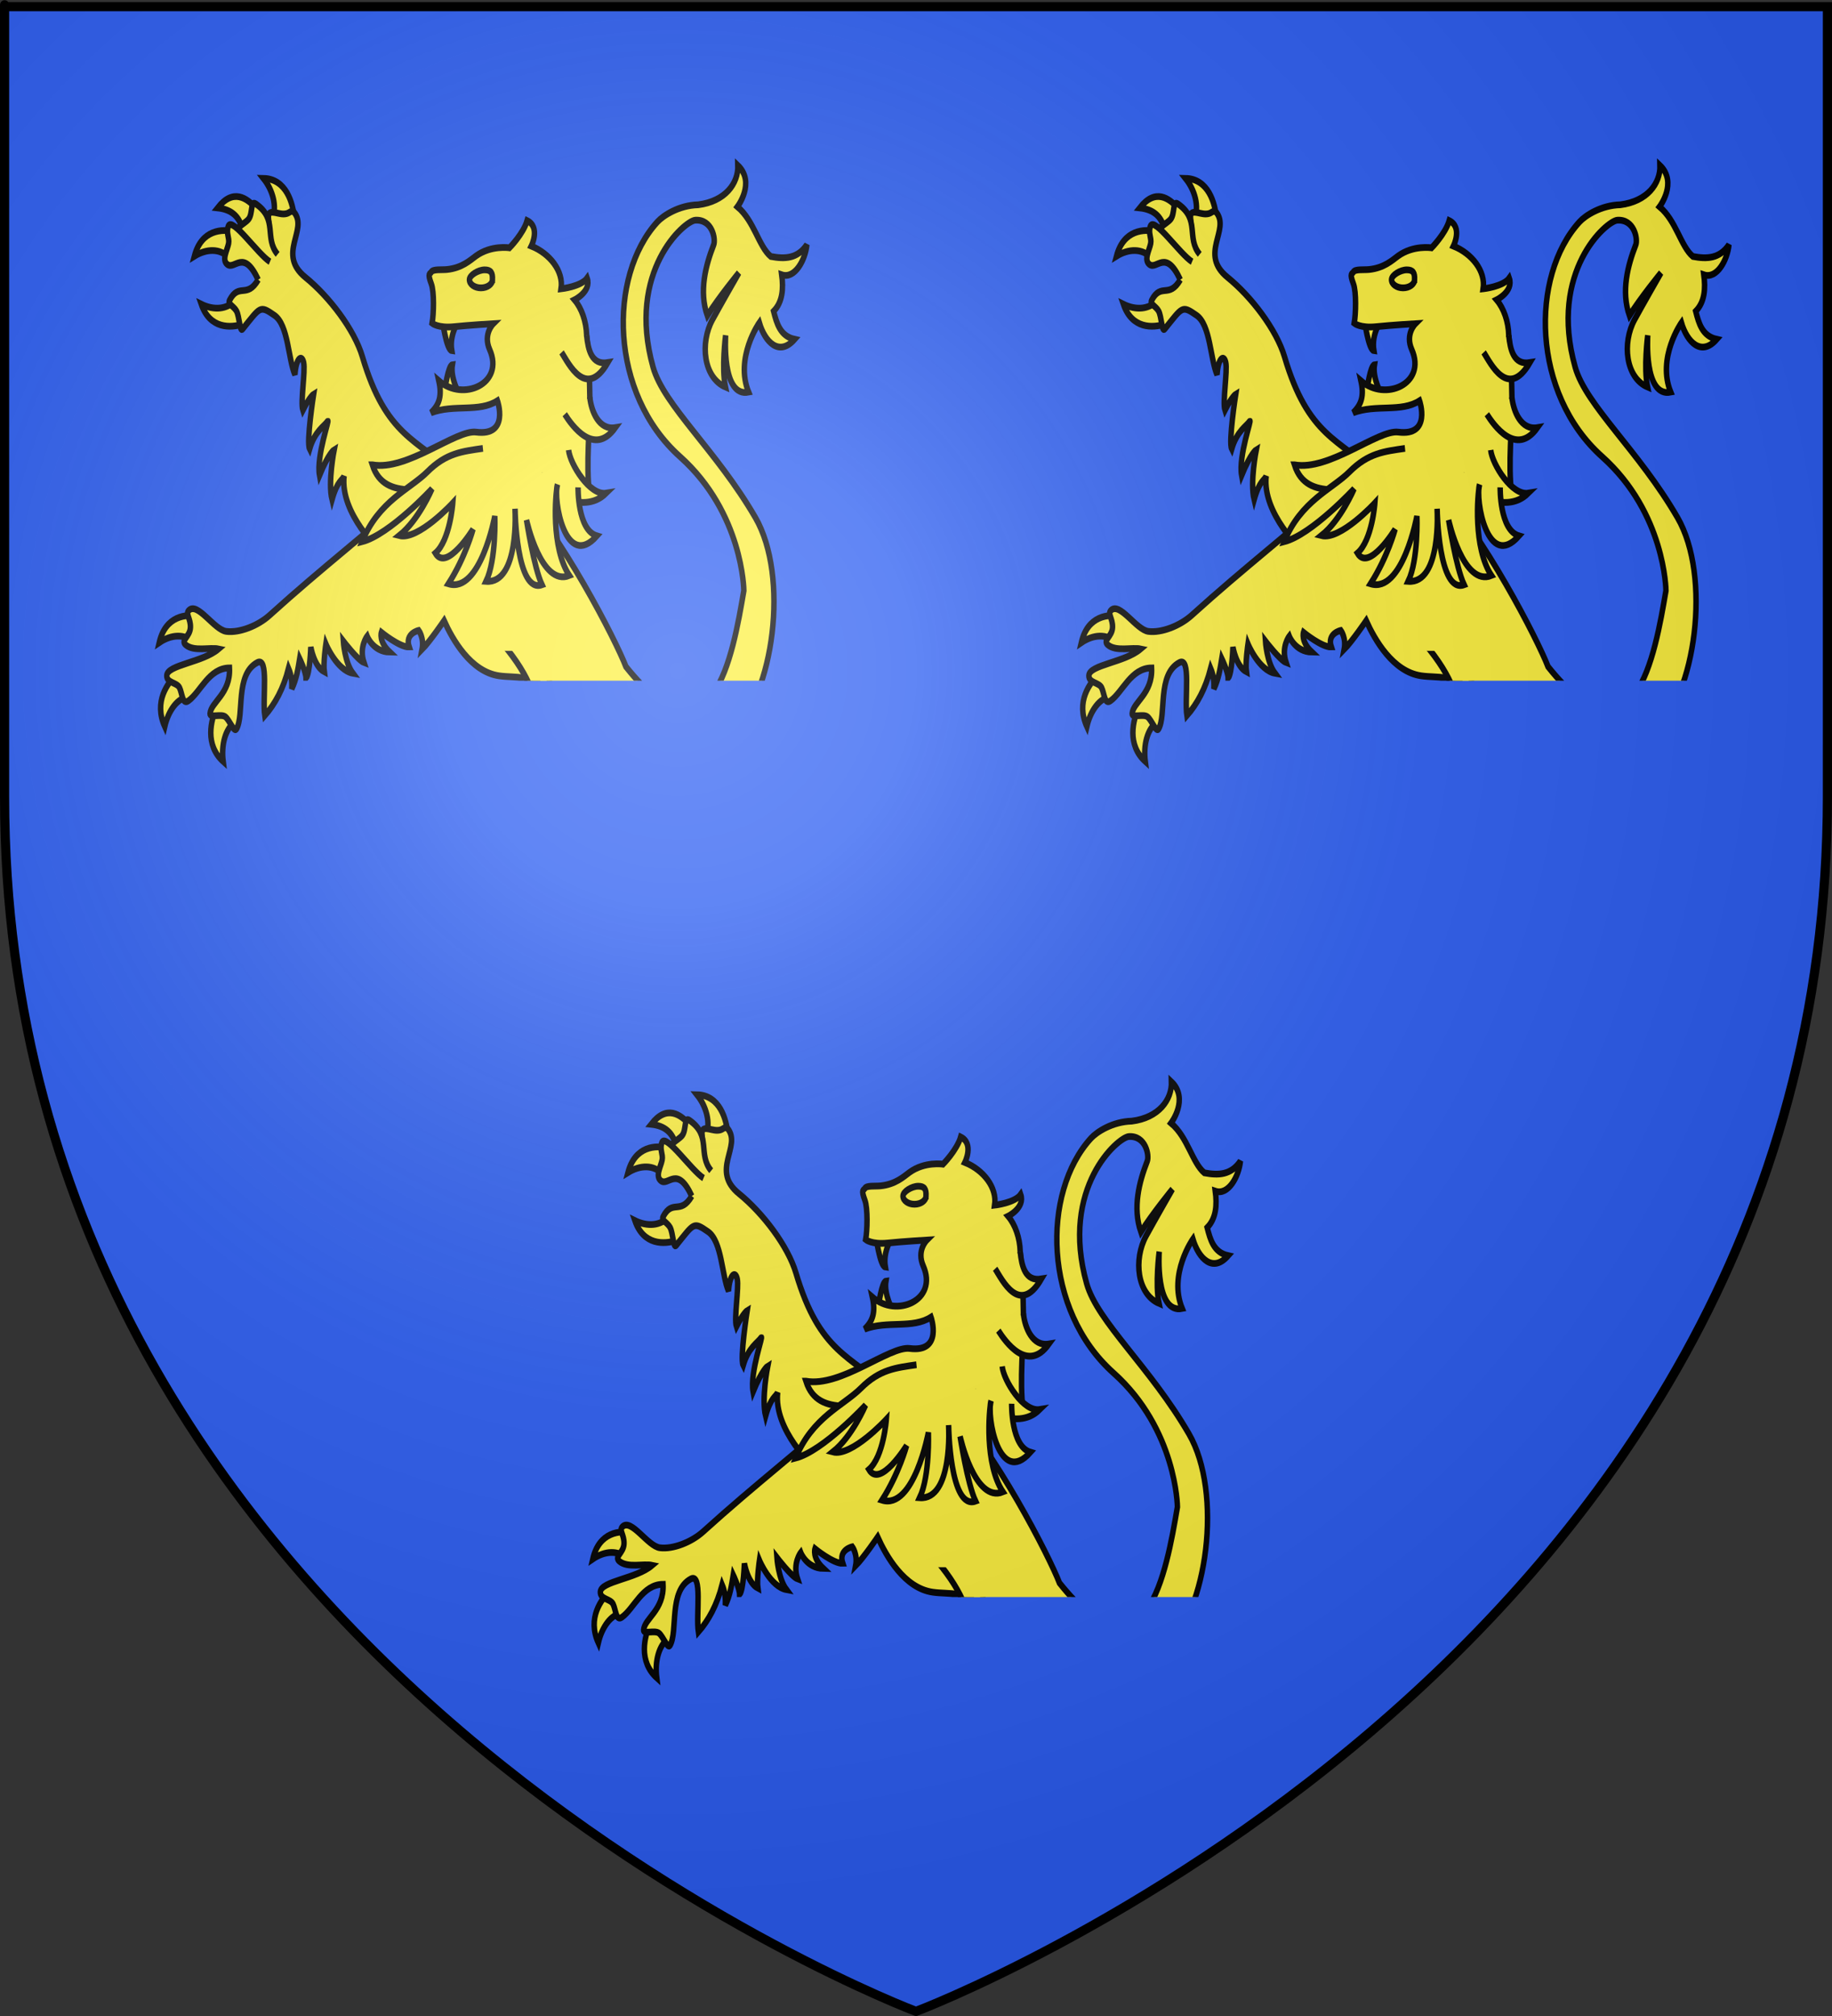 <?xml version="1.0" encoding="UTF-8" standalone="no"?>
<svg
   xmlns:dc="http://purl.org/dc/elements/1.1/"
   xmlns:cc="http://creativecommons.org/ns#"
   xmlns:rdf="http://www.w3.org/1999/02/22-rdf-syntax-ns#"
   xmlns:svg="http://www.w3.org/2000/svg"
   xmlns="http://www.w3.org/2000/svg"
   xmlns:xlink="http://www.w3.org/1999/xlink"
   xmlns:sodipodi="http://sodipodi.sourceforge.net/DTD/sodipodi-0.dtd"
   xmlns:inkscape="http://www.inkscape.org/namespaces/inkscape"
   height="660"
   width="600"
   version="1.0"
   id="svg2"
   sodipodi:version="0.32"
   inkscape:version="0.48.2 r9819"
   sodipodi:docname="Blason_ville_fr_Osmets (65).svg"
   inkscape:export-filename="/Users/olivier/Desktop/Blason Rouge/Blason_Vide_3D.png"
   inkscape:export-xdpi="144"
   inkscape:export-ydpi="144">
  <rect width="100%" height="100%" fill="#333333" stroke="none"/>
  <sodipodi:namedview
     inkscape:window-height="934"
     inkscape:window-width="1280"
     inkscape:pageshadow="2"
     inkscape:pageopacity="0.0"
     guidetolerance="10.0"
     gridtolerance="10.0"
     objecttolerance="10.0"
     borderopacity="1.0"
     bordercolor="#666666"
     pagecolor="#ffffff"
     id="base"
     showgrid="true"
     height="660px"
     inkscape:zoom="1"
     inkscape:cx="145.13636"
     inkscape:cy="353.54783"
     inkscape:window-x="-4"
     inkscape:window-y="-4"
     inkscape:current-layer="layer4"
     inkscape:snap-global="false"
     inkscape:window-maximized="1">
    <inkscape:grid
       type="xygrid"
       id="grid3010" />
  </sodipodi:namedview>
  <desc
     id="desc4">Flag of Canton of Valais (Wallis)</desc>
  <defs
     id="defs6">
    <linearGradient
       id="linearGradient2893">
      <stop
         style="stop-color:white;stop-opacity:0.314;"
         offset="0"
         id="stop2895" />
      <stop
         id="stop2897"
         offset="0.19"
         style="stop-color:white;stop-opacity:0.251;" />
      <stop
         style="stop-color:#6b6b6b;stop-opacity:0.125;"
         offset="0.6"
         id="stop2901" />
      <stop
         style="stop-color:black;stop-opacity:0.125;"
         offset="1"
         id="stop2899" />
    </linearGradient>
    <radialGradient
       inkscape:collect="always"
       xlink:href="#linearGradient2893"
       id="radialGradient3163"
       gradientUnits="userSpaceOnUse"
       gradientTransform="matrix(1.353,0,0,1.349,-77.629,-85.747)"
       cx="221.445"
       cy="226.331"
       fx="221.445"
       fy="226.331"
       r="300" />
    <style
       type="text/css"
       id="style1959" />
    <style
       type="text/css"
       id="style1961" />
    <style
       type="text/css"
       id="style3310" />
    <style
       type="text/css"
       id="style6" />
    <style
       type="text/css"
       id="style5150" />
    <style
       type="text/css"
       id="style5148" />
    <style
       type="text/css"
       id="style5146" />
    <style
       type="text/css"
       id="style5144" />
    <style
       id="style17318"
       type="text/css" />
    <style
       id="style17320"
       type="text/css" />
    <style
       type="text/css"
       id="style16946" />
    <style
       type="text/css"
       id="style16948" />
    <style
       id="style12013"
       type="text/css" />
    <style
       id="style12015"
       type="text/css" />
    <style
       type="text/css"
       id="style11785" />
    <style
       type="text/css"
       id="style11787" />
    <style
       id="style6877"
       type="text/css" />
    <style
       id="style6875"
       type="text/css" />
    <style
       type="text/css"
       id="style5393" />
    <style
       type="text/css"
       id="style5391" />
    <style
       type="text/css"
       id="style2246" />
    <style
       type="text/css"
       id="style2248" />
    <style
       id="style6034"
       type="text/css" />
    <style
       id="style6032"
       type="text/css" />
    <style
       type="text/css"
       id="style6030" />
    <style
       type="text/css"
       id="style6028" />
    <style
       id="style6026"
       type="text/css" />
    <style
       id="style6024"
       type="text/css" />
    <style
       type="text/css"
       id="style6022" />
    <style
       type="text/css"
       id="style6020" />
    <style
       id="style6018"
       type="text/css" />
    <style
       id="style6016"
       type="text/css" />
    <style
       type="text/css"
       id="style6014" />
    <style
       type="text/css"
       id="style6012" />
    <clipPath
       clipPathUnits="userSpaceOnUse"
       id="clipPath3086">
      <path
         style="fill:#0000ff;fill-rule:evenodd;stroke:#000000;stroke-width:0.469px;stroke-linecap:butt;stroke-linejoin:miter;stroke-opacity:1"
         d="m 41.25,40 0,25.688 -37.25,0 0,77.094 37.25,0 0,16.219 -29.25,0 0,43 82,0 0,-23 176,0 0,-139 -228.75,0 z"
         id="path3088"
         inkscape:connector-curvature="0"
         transform="matrix(2.133,0,0,2.133,-36.406,-33.073)" />
    </clipPath>
  </defs>
  <g
     inkscape:groupmode="layer"
     id="layer3"
     inkscape:label="Fond écu"
     style="display:inline"
     sodipodi:insensitive="true">
    <path
       id="path2855"
       style="fill:#2b5df2;fill-opacity:1;fill-rule:evenodd;stroke:none"
       d="m 300,658.5 c 0,0 298.5,-112.32 298.5,-397.772 0,-285.452 0,-258.552 0,-258.552 l -597,0 0,258.552 C 1.5,546.18 300,658.5 300,658.5 z"
       sodipodi:nodetypes="cccccc"
       inkscape:connector-curvature="0" />
    <g
       id="layer3-3"
       style="display:inline"
       transform="translate(-0.038,0.452)">
      <g
         id="g5810">
        <rect
           id="rect4923"
           style="fill:none;stroke:none"
           y="3.375078e-014"
           x="0"
           height="660"
           width="600" />
      </g>
    </g>
    <g
       style="display:inline"
       inkscape:label="Fond écu"
       id="layer3-6"
       transform="translate(1,0.75)" />
  </g>
  <g
     inkscape:groupmode="layer"
     id="layer4"
     inkscape:label="Meubles"
     sodipodi:insensitive="true">
    <g
       transform="matrix(0.514,0,0,0.632,13.777,2.455)"
       id="layer1-7"
       inkscape:label="Meubles"
       clip-path="url(#clipPath3086)">
      <g
         transform="matrix(1.651,0,0,1.651,-188.791,-176.053)"
         style="fill:#fcef3c;fill-opacity:1"
         id="g3113">
        <g
           style="fill:#fcef3c;fill-opacity:1"
           id="g3056"
           transform="matrix(1.988,0,0,1.988,652.945,-230.08)">
          <g
             transform="matrix(0.555,0,0,0.554,-393.725,15.541)"
             style="fill:#fcef3c;fill-opacity:1;stroke-width:1.804;stroke-miterlimit:4;stroke-dasharray:none"
             id="g13890">
            <path
               inkscape:connector-curvature="0"
               style="fill:#fcef3c;fill-opacity:1;fill-rule:evenodd;stroke:#000000;stroke-width:1.915;stroke-linecap:butt;stroke-linejoin:miter;stroke-miterlimit:4;stroke-opacity:1;stroke-dasharray:none"
               d="m 291.519,367.871 -2.602,-6.931 c -2.801,2.833 -7.643,3.012 -11.942,1.265 3.014,7.088 10.25,6.788 14.544,5.666 z"
               id="path8484"
               sodipodi:nodetypes="cccc" />
            <path
               inkscape:connector-curvature="0"
               style="fill:#fcef3c;fill-opacity:1;fill-rule:evenodd;stroke:#000000;stroke-width:1.915;stroke-linecap:butt;stroke-linejoin:miter;stroke-miterlimit:4;stroke-opacity:1;stroke-dasharray:none"
               d="m 309.517,337.831 -7.705,0.186 c 1.744,-3.696 0.158,-8.299 -3.108,-11.665 8.007,0.14 10.346,7.032 10.813,11.479 z"
               id="path8482"
               sodipodi:nodetypes="cccc" />
            <path
               inkscape:connector-curvature="0"
               style="fill:#fcef3c;fill-opacity:1;fill-rule:evenodd;stroke:#000000;stroke-width:1.915;stroke-linecap:butt;stroke-linejoin:miter;stroke-miterlimit:4;stroke-opacity:1;stroke-dasharray:none"
               d="m 296.875,355.219 c -3.983,5.538 -6.733,0.737 -10.031,5.875 -0.693,1.079 1.487,1.664 2.438,3.062 1.012,1.488 1.149,6.108 2.094,5.156 6.299,-6.346 5.976,-6.882 11.188,-3.938 4.866,2.75 4.774,12.473 7.156,16.906 0.344,-4.716 2.389,-5.933 3.045,-3.472 0.656,2.461 -1.188,11.266 -0.281,13.594 2.433,-3.916 3.767,-4.559 3.767,-4.559 0,0 -2.615,13.661 -1.404,15.598 1.835,-5.139 5.137,-6.46 6.247,-7.848 1.11,-1.388 -3.981,9.899 -2.782,15.343 3.222,-6.379 5.126,-7.281 5.126,-7.281 0,0 -2.242,9.229 -0.751,14.226 1.908,-5.549 3.526,-5.338 4.219,-6.726 -1.457,10.754 12.781,21.375 12.781,21.375 l 25.656,-22.062 C 352.655,400.613 341.626,400.033 333.312,377.156 330.506,369.433 321.661,360.011 313.406,354.562 303.26,347.866 314.405,341.112 309.438,336 c -0.386,-0.198 -0.641,-0.261 -0.875,-0.25 -0.703,0.033 -1.048,0.744 -2.844,0.75 -2.521,0.008 -5.664,-1.74 -5.25,1.344 0.485,3.609 -0.015,6.322 1.594,8.344"
               id="path8486"
               sodipodi:nodetypes="csssscccccsccccccssccssc" />
            <path
               inkscape:connector-curvature="0"
               sodipodi:nodetypes="cccc"
               id="path8488"
               d="m 296.223,334.987 -4.842,6.008 c -1.091,-3.938 -4.031,-5.805 -8.703,-6.224 5.417,-5.638 10.289,-2.849 13.545,0.215 z"
               style="fill:#fcef3c;fill-opacity:1;fill-rule:evenodd;stroke:#000000;stroke-width:1.915;stroke-linecap:butt;stroke-linejoin:miter;stroke-miterlimit:4;stroke-opacity:1;stroke-dasharray:none" />
            <path
               inkscape:connector-curvature="0"
               style="fill:#fcef3c;fill-opacity:1;fill-rule:evenodd;stroke:#000000;stroke-width:1.915;stroke-linecap:butt;stroke-linejoin:miter;stroke-miterlimit:4;stroke-opacity:1;stroke-dasharray:none"
               d="m 303.654,347.999 c -4.81,-4.707 0.242,-10.004 -7.666,-14.402 -1.876,-1.044 -0.971,2.793 -2.465,4.35 -1.319,1.375 -5.597,2.743 -3.569,4.145 4.398,3.039 5.079,2.46 9.266,8.752"
               id="path8490"
               sodipodi:nodetypes="csssc" />
            <path
               inkscape:connector-curvature="0"
               sodipodi:nodetypes="cccc"
               id="path8492"
               d="m 288.7,341.552 -2.084,7.42 c -3.021,-2.752 -7.887,-2.587 -12.064,-0.453 2.484,-7.613 9.759,-7.826 14.147,-6.967 z"
               style="fill:#fcef3c;fill-opacity:1;fill-rule:evenodd;stroke:#000000;stroke-width:1.915;stroke-linecap:butt;stroke-linejoin:miter;stroke-miterlimit:4;stroke-opacity:1;stroke-dasharray:none" />
            <path
               inkscape:connector-curvature="0"
               sodipodi:nodetypes="csssc"
               id="path8494"
               d="m 300.983,350.107 c -4.242,-2.173 -13.272,-12.93 -14.554,-10.156 -0.901,1.949 0.455,3.336 0.075,4.963 -0.433,1.855 -2.514,4.666 -0.418,5.964 2.602,1.611 5.683,-4.596 10.777,4.343"
               style="fill:#fcef3c;fill-opacity:1;fill-rule:evenodd;stroke:#000000;stroke-width:1.915;stroke-linecap:butt;stroke-linejoin:miter;stroke-miterlimit:4;stroke-opacity:1;stroke-dasharray:none" />
          </g>
          <g
             transform="matrix(0.555,0,0,0.554,-393.725,15.541)"
             style="fill:#fcef3c;fill-opacity:1;stroke-width:1.804;stroke-miterlimit:4;stroke-dasharray:none"
             id="g10292">
            <path
               inkscape:connector-curvature="0"
               style="fill:#fcef3c;fill-opacity:1;fill-rule:evenodd;stroke:#000000;stroke-width:1.915;stroke-linecap:butt;stroke-linejoin:miter;stroke-miterlimit:4;stroke-opacity:1;stroke-dasharray:none"
               d="m 276.134,451.111 -1.804,7.493 c -3.122,-2.636 -7.979,-2.29 -12.072,0 2.197,-7.701 9.459,-8.187 13.876,-7.493 z"
               id="path8465"
               sodipodi:nodetypes="cccc" />
            <path
               inkscape:connector-curvature="0"
               sodipodi:nodetypes="cccc"
               id="path8467"
               d="m 268.683,467.386 4.025,6.572 c -4.072,0.345 -7.259,4.026 -8.533,8.54 -3.895,-6.998 0.895,-12.478 4.508,-15.112 z"
               style="fill:#fcef3c;fill-opacity:1;fill-rule:evenodd;stroke:#000000;stroke-width:1.915;stroke-linecap:butt;stroke-linejoin:miter;stroke-miterlimit:4;stroke-opacity:1;stroke-dasharray:none" />
            <path
               inkscape:connector-curvature="0"
               style="fill:#fcef3c;fill-opacity:1;fill-rule:evenodd;stroke:#000000;stroke-width:1.915;stroke-linecap:butt;stroke-linejoin:miter;stroke-miterlimit:4;stroke-opacity:1;stroke-dasharray:none"
               d="m 282.436,476.849 6.391,4.307 c -3.561,2.005 -4.932,6.677 -4.216,11.312 -6.449,-4.748 -4.368,-11.722 -2.175,-15.619 z"
               id="path8469"
               sodipodi:nodetypes="cccc" />
            <path
               inkscape:connector-curvature="0"
               style="fill:#fcef3c;fill-opacity:1;fill-rule:evenodd;stroke:#000000;stroke-width:1.915;stroke-linecap:butt;stroke-linejoin:miter;stroke-miterlimit:4;stroke-opacity:1;stroke-dasharray:none"
               d="m 362.998,407.402 c -30.574,21.878 -42.722,29.119 -62.165,43.432 -3.98,2.93 -10.465,5.062 -15.125,4.579 -4.267,-0.442 -9.959,-8.375 -13.044,-6.036 -1.383,1.049 0.627,2.307 0.492,4.918 -0.135,2.611 -3.504,3.648 -1.671,4.934 2.907,2.039 8.534,0.648 11.517,1.179 -5.527,3.839 -17.907,4.513 -18.108,7.562 -0.141,2.142 3.528,1.956 4.44,3.469 0.984,1.632 0.991,4.986 3.122,3.747 4.255,-2.476 7.1,-9.32 14.362,-9.366 0.439,7.401 -6.498,9.696 -6.799,13.044 -0.115,1.277 4.022,-0.062 5.412,0.902 1.478,1.025 3.029,4.555 3.816,3.469 2.867,-3.955 -0.584,-15.527 7.285,-18.941 4.147,-1.799 1.758,10.176 2.636,15.125 3.608,-3.377 6.452,-7.586 8.326,-13.46 0.994,1.943 1.226,3.885 1.11,5.828 1.688,-2.868 2.197,-5.735 2.775,-8.603 0,0 2.151,3.677 2.22,5.55 1.388,-1.318 1.665,-8.881 1.665,-8.881 0,0 1.11,5.55 4.718,7.077 -0.416,-2.498 0.555,-7.909 0.555,-7.909 0,0 3.816,7.493 9.436,8.326 -2.845,-3.122 -3.33,-9.158 -3.33,-9.158 0,0 5.134,5.481 7.216,6.105 -1.804,-4.44 1.11,-7.493 1.11,-7.493 0,0 2.081,4.44 7.909,4.51 -3.955,-3.053 -2.914,-5.62 -2.914,-5.62 0,0 6.452,4.302 9.713,4.163 -1.596,-3.885 3.33,-4.718 3.33,-4.718 0,0 1.943,2.081 1.179,5.412 2.775,-2.29 7.701,-8.187 7.701,-8.187 3.006,5.435 9.326,14.529 19.227,15.706 5.909,0.702 11.381,-0.57 17.891,4.622 l -6.036,-67.23 -29.972,1.943 z"
               id="path7564"
               sodipodi:nodetypes="cssssscssscssssccccccccccccccccccsccc" />
          </g>
          <g
             transform="matrix(0.555,0,0,0.554,-393.725,15.541)"
             style="fill:#fcef3c;fill-opacity:1;stroke-width:1.804;stroke-miterlimit:4;stroke-dasharray:none"
             id="g10298">
            <path
               inkscape:connector-curvature="0"
               sodipodi:nodetypes="cccc"
               id="path8471"
               d="m 315.117,507.75 -5.075,5.8 c -1.542,-3.784 -6.005,-5.731 -10.694,-5.602 5.52,-5.802 12.178,-2.862 15.769,-0.198 z"
               style="fill:#fcef3c;fill-opacity:1;fill-rule:evenodd;stroke:#000000;stroke-width:1.915;stroke-linecap:butt;stroke-linejoin:miter;stroke-miterlimit:4;stroke-opacity:1;stroke-dasharray:none" />
            <path
               inkscape:connector-curvature="0"
               sodipodi:nodetypes="cccc"
               id="path8477"
               d="m 313.377,535.237 5.456,5.444 c -3.877,1.291 -6.112,5.617 -6.29,10.304 -5.428,-5.888 -2.059,-12.339 0.835,-15.748 z"
               style="fill:#fcef3c;fill-opacity:1;fill-rule:evenodd;stroke:#000000;stroke-width:1.915;stroke-linecap:butt;stroke-linejoin:miter;stroke-miterlimit:4;stroke-opacity:1;stroke-dasharray:none" />
            <path
               inkscape:connector-curvature="0"
               style="fill:#fcef3c;fill-opacity:1;fill-rule:evenodd;stroke:#000000;stroke-width:1.915;stroke-linecap:butt;stroke-linejoin:miter;stroke-miterlimit:4;stroke-opacity:1;stroke-dasharray:none"
               d="m 319.312,528.25 c -0.337,7.406 -5.676,1.278 -9.656,8.531 -0.617,1.124 4.282,-0.197 5.562,0.906 1.363,1.174 2.479,5.558 3.5,4.688 6.942,-5.924 2.123,-12.379 8.062,-11.438 3.759,0.596 2.835,8.777 7.826,11.397 0.255,-4.186 1.966,-5.25 3.956,-7.147 2.178,4.305 4.079,8.264 8.616,11.043 0.188,-3.257 1.486,-5.681 3.477,-8.106 0,0 5.434,10.57 8.312,11.781 -0.313,-3.714 4.312,-11.375 4.312,-11.375 0,0 3.021,5.533 4.015,8.121 1.653,-1.392 5.773,-7.21 5.773,-7.21 7.005,2.288 11.511,0.759 13.243,-5.348 -24.103,8.279 -19.681,-27.718 -0.014,-27.267 6.506,0.15 12.92,1.329 12.92,1.329 L 400.312,478.875 c 0,0 -9.978,0.911 -17.122,0.281 -7.388,-0.651 -3.781,-3.702 -11.938,-4.188 -8.324,-0.5 -16.169,11.875 -22.006,10.501 -4.632,-1.09 -11.792,-3.048 -5.685,-14.251 -6.568,4.463 -9.806,8.717 -4.719,16.094 -5.593,-0.2 -11.742,-2.899 -15.531,-8.719 1.594,9.53 6.309,14.551 15.812,14.438 -2.616,5.435 -6.273,8.927 -13.469,8.188 7.176,4.019 10.744,2.627 17.781,-4.594 0.187,2.424 -0.598,4.708 -1.938,7.062 3.375,-0.895 6.75,-1.305 10.125,-0.812 -1.712,7.166 4.693,12.181 4.438,19 l -25.125,-0.938 c -6.207,-0.139 -7.529,-3.232 -11.375,-5.906 -2.671,-1.857 -2.094,-11.253 -5.406,-9.25 -1.485,0.898 -0.322,2.844 -1.969,4.875 -1.587,1.958 -5.325,-0.371 -4.125,2.5 1.405,3.36 4.202,4.747 6.281,6.281"
               id="path8457"
               sodipodi:nodetypes="csssscccccccccsccsssccccccccccssssc" />
            <path
               inkscape:connector-curvature="0"
               style="fill:#fcef3c;fill-opacity:1;fill-rule:evenodd;stroke:#000000;stroke-width:1.915;stroke-linecap:butt;stroke-linejoin:miter;stroke-miterlimit:4;stroke-opacity:1;stroke-dasharray:none"
               d="m 307.594,513.067 -1.114,7.636 c -2.942,-2.836 -6.423,-2.949 -10.658,-0.934 1.798,-7.609 7.41,-7.685 11.772,-6.702 z"
               id="path8473"
               sodipodi:nodetypes="cccc" />
            <path
               inkscape:connector-curvature="0"
               sodipodi:nodetypes="csssc"
               id="path8459"
               d="m 319.757,521.939 c -6.365,-2.187 -6.598,-10.245 -15.628,-10.824 -2.142,-0.137 1.55,3.585 0.869,5.632 -0.601,1.808 -3.4,4.269 -0.967,4.664 5.276,0.857 5.866,1.319 12.349,5.205"
               style="fill:#fcef3c;fill-opacity:1;fill-rule:evenodd;stroke:#000000;stroke-width:1.915;stroke-linecap:butt;stroke-linejoin:miter;stroke-miterlimit:4;stroke-opacity:1;stroke-dasharray:none" />
            <path
               inkscape:connector-curvature="0"
               style="fill:#fcef3c;fill-opacity:1;fill-rule:evenodd;stroke:#000000;stroke-width:1.915;stroke-linecap:butt;stroke-linejoin:miter;stroke-miterlimit:4;stroke-opacity:1;stroke-dasharray:none"
               d="m 304.732,521.258 -0.086,7.707 c -3.632,-1.873 -8.289,-0.451 -11.768,2.695 0.422,-7.997 7.392,-10.092 11.853,-10.402 z"
               id="path8475"
               sodipodi:nodetypes="cccc" />
            <path
               inkscape:connector-curvature="0"
               style="fill:#fcef3c;fill-opacity:1;fill-rule:evenodd;stroke:#000000;stroke-width:1.915;stroke-linecap:butt;stroke-linejoin:miter;stroke-miterlimit:4;stroke-opacity:1;stroke-dasharray:none"
               d="m 318.123,524.458 c -4.754,-0.541 -15.194,-7.964 -15.712,-4.952 -0.364,2.116 0.945,3.632 1.001,5.302 0.063,1.904 -2.2,5.66 -0.131,7.001 2.132,1.382 2.346,-3.809 16.025,-3.547"
               id="path8453"
               sodipodi:nodetypes="csssc" />
          </g>
          <path
             inkscape:connector-curvature="0"
             style="fill:#fcef3c;fill-opacity:1;fill-rule:evenodd;stroke:#000000;stroke-width:1.062;stroke-linecap:butt;stroke-linejoin:miter;stroke-miterlimit:4;stroke-opacity:1;stroke-dasharray:none"
             d="m -166.369,327.309 0.568,4.232 c -2.143,-0.737 -4.586,0.414 -6.245,2.415 -0.406,-4.419 3.253,-6.122 5.677,-6.648 z"
             id="path8496"
             sodipodi:nodetypes="cccc" />
          <path
             inkscape:connector-curvature="0"
             style="fill:#fcef3c;fill-opacity:1;fill-rule:evenodd;stroke:#000000;stroke-width:1.062;stroke-linecap:butt;stroke-linejoin:miter;stroke-miterlimit:4;stroke-opacity:1;stroke-dasharray:none"
             d="m -149.292,332.62 -3.723,2.099 c 1.881,1.263 2.435,3.904 1.836,6.432 3.775,-2.34 2.93,-6.283 1.888,-8.532 z"
             id="path8498"
             sodipodi:nodetypes="cccc" />
          <path
             inkscape:connector-curvature="0"
             sodipodi:nodetypes="cssssssccccccccsccccssccccccccccccsccsssssccccccccccccccssssc"
             id="path11197"
             d="m -161.123,330.157 c -1.344,0.498 -3.371,3.208 -5.357,2.84 -1.697,-0.315 0.409,-2.219 -0.017,-3.549 -0.442,-1.38 -1.005,-1.93 -0.971,-2.891 0.077,-2.143 4.221,0.518 5.894,-0.156 2.41,-0.971 2.022,-1.217 3.072,-3.906 0.992,-2.539 2.874,-2.138 3.141,-5.357 0.266,-3.219 -2.113,-7.943 -2.113,-7.943 -4.028,6.581 -8.094,6.051 -11.468,2.177 0,0 -2.538,5.005 3.349,7.388 -2.619,2.191 -6.435,-2.159 -6.435,-2.159 0,0 -0.826,2.663 -0.181,5.46 -2.358,-0.624 -2.783,-6.88 -2.783,-6.88 -1.276,0.621 -1.974,2.856 -2.325,4.861 -1.66,-3.992 0.143,-8.445 5.565,-10.515 0.024,-4.664 -5.464,-11.653 -5.318,-15.952 0.302,-8.737 6.987,-12.704 -4.492,-23.861 l 2.15,-25.14 c 9.315,7.938 19.866,24.646 21.833,28.829 16.784,17.125 20.766,-1.86 22.895,-12 0,10e-6 -0.14,-12.228 -12.396,-21.141 -13.664,-9.937 -14.009,-28.466 -4.386,-37.052 1.114,-0.994 4.166,-2.624 7.917,-2.701 5.252,-0.538 7.809,-3.363 7.703,-6.216 3.474,2.683 -0.081,6.53 -0.081,6.53 3.247,2.231 4.107,6.231 6.469,7.847 2.732,0.415 5.198,0.361 7.004,-1.853 -0.292,2.362 -2.316,5.453 -4.879,4.74 0.348,2.137 0.195,4.274 -1.574,5.758 0.587,1.858 1.251,3.908 4.071,4.421 -2.975,2.742 -5.72,0.487 -6.848,-2.614 0,0 -4.792,5.541 -2.076,10.96 -5.29,0.882 -4.46,-8.968 -4.46,-8.968 0,0 -0.82,5.147 -0.039,8.161 -4.249,-1.473 -4.988,-6.931 -2.508,-10.653 1.488,-2.232 5.112,-7.372 5.112,-7.372 0,0 -4.024,4.007 -6.122,6.755 -1.636,-3.863 -0.327,-7.917 1.234,-11.176 0.423,-0.884 -0.254,-4.063 -3.577,-3.886 -2.083,0.111 -13.392,8.055 -8.194,23.174 2.078,6.043 12.317,13.163 19.868,23.755 6.607,9.269 3.585,28.039 -4.629,33.988 -6.548,4.742 -17.761,3.449 -22.399,0.45 -0.558,4.536 -0.156,9.073 -0.156,9.073 2.681,5.129 10.405,3.608 14.549,-2.757 -0.797,4.598 0.561,6.12 3.689,6.22 -2.936,2.243 -0.983,6.216 3.779,6.614 -1.016,2.536 -3.802,1.535 -5.704,2.303 0,0 0.105,1.857 4.091,2.164 -0.247,1.307 -5.08,3.065 -5.08,3.065 0,0 0.33,1.927 4.542,3.082 -0.753,1.154 -5.86,2.459 -5.86,2.459 0,0 0.774,1.46 4.161,1.766 -0.385,1.998 -8.165,2.995 -8.165,2.995 0,0 3.675,2.594 5.621,3.037 -2.596,2.057 -6.921,1.5 -6.921,1.5 -0.351,0.801 -0.051,0.147 -0.26,2.199 -0.43,4.221 3.979,2.124 3.502,5.679 -0.099,0.737 -1.884,0.192 -2.843,0.467 -0.901,0.259 -1.662,3.578 -2.496,2.874 -3.506,-2.958 0.838,-4.123 -2.496,-6.527"
             style="fill:#fcef3c;fill-opacity:1;fill-rule:evenodd;stroke:#000000;stroke-width:1.062;stroke-linecap:butt;stroke-linejoin:miter;stroke-miterlimit:4;stroke-opacity:1;stroke-dasharray:none" />
          <path
             inkscape:connector-curvature="0"
             sodipodi:nodetypes="cccc"
             id="path8502"
             d="m -167.298,334.825 2.876,2.552 c -1.984,0.452 -2.981,1.874 -3.297,4.192 -2.679,-2.83 -1.179,-5.193 0.42,-6.744 z"
             style="fill:#fcef3c;fill-opacity:1;fill-rule:evenodd;stroke:#000000;stroke-width:1.062;stroke-linecap:butt;stroke-linejoin:miter;stroke-miterlimit:4;stroke-opacity:1;stroke-dasharray:none" />
          <path
             inkscape:connector-curvature="0"
             style="fill:#fcef3c;fill-opacity:1;fill-rule:evenodd;stroke:#000000;stroke-width:1.062;stroke-linecap:butt;stroke-linejoin:miter;stroke-miterlimit:4;stroke-opacity:1;stroke-dasharray:none"
             d="m -161.65,329.353 c -2.949,2.286 -5.023,1.926 -6.935,5.813 -0.384,0.78 1.404,0.139 2.147,1.076 0.656,0.828 1.025,2.718 1.948,1.71 2.002,-2.185 2.73,-5.682 6.504,-7.507"
             id="path8504"
             sodipodi:nodetypes="csssc" />
          <path
             inkscape:connector-curvature="0"
             sodipodi:nodetypes="cccc"
             id="path8506"
             d="m -163.697,336.544 3.717,2.111 c -1.885,1.257 -2.447,3.896 -1.856,6.427 -3.767,-2.352 -2.91,-6.292 -1.861,-8.537 z"
             style="fill:#fcef3c;fill-opacity:1;fill-rule:evenodd;stroke:#000000;stroke-width:1.062;stroke-linecap:butt;stroke-linejoin:miter;stroke-miterlimit:4;stroke-opacity:1;stroke-dasharray:none" />
          <path
             inkscape:connector-curvature="0"
             sodipodi:nodetypes="csssc"
             id="path8508"
             d="m -158.548,330.064 c -1.696,2.039 -7.675,6.444 -6.435,7.599 0.871,0.811 2.088,-0.104 2.88,0.377 0.903,0.549 1.304,2.2 2.555,1.648 1.289,-0.569 -1.555,-5.588 4.034,-9.158"
             style="fill:#fcef3c;fill-opacity:1;fill-rule:evenodd;stroke:#000000;stroke-width:1.062;stroke-linecap:butt;stroke-linejoin:miter;stroke-miterlimit:4;stroke-opacity:1;stroke-dasharray:none" />
          <path
             inkscape:connector-curvature="0"
             id="path11199"
             d="m -171.408,298.309 c 2.463,4.69 6.081,4.152 6.081,4.152"
             style="fill:#fcef3c;fill-opacity:1;fill-rule:evenodd;stroke:#000000;stroke-width:1.062;stroke-linecap:butt;stroke-linejoin:miter;stroke-miterlimit:4;stroke-opacity:1;stroke-dasharray:none" />
          <path
             inkscape:connector-curvature="0"
             id="path11201"
             d="m -154.934,300.462 c 2.001,0.846 4.927,-1.538 4.927,-1.538 l 0,5.151"
             style="fill:#fcef3c;fill-opacity:1;fill-rule:evenodd;stroke:#000000;stroke-width:1.062;stroke-linecap:butt;stroke-linejoin:miter;stroke-miterlimit:4;stroke-opacity:1;stroke-dasharray:none" />
          <rect
             y="242.039"
             x="-184.594"
             height="28.867"
             width="6.913"
             id="rect11205"
             style="fill:#fcef3c;fill-opacity:1;fill-rule:nonzero;stroke:none" />
          <path
             inkscape:connector-curvature="0"
             style="fill:#fcef3c;fill-opacity:1;fill-rule:evenodd;stroke:#000000;stroke-width:1.062;stroke-linecap:butt;stroke-linejoin:miter;stroke-miterlimit:4;stroke-opacity:1;stroke-dasharray:none"
             d="m -192.731,229.731 c 0,0 0.639,-3.9 1.457,-3.975 -0.431,2.123 1.391,4.747 1.391,4.747 l -2.848,-0.772 z"
             id="path14804"
             sodipodi:nodetypes="cccc" />
          <path
             inkscape:connector-curvature="0"
             sodipodi:nodetypes="cccc"
             id="path14802"
             d="m -193.27,218.468 c 0,0 0.828,4.978 1.886,5.074 -0.558,-2.71 1.501,-4.882 1.501,-4.882 l -3.387,-0.192 z"
             style="fill:#fcef3c;fill-opacity:1;fill-rule:evenodd;stroke:#000000;stroke-width:1.062;stroke-linecap:butt;stroke-linejoin:miter;stroke-miterlimit:4;stroke-opacity:1;stroke-dasharray:none" />
          <path
             inkscape:connector-curvature="0"
             sodipodi:nodetypes="ccccscccccccsssscscscccsc"
             id="path14798"
             d="m -206.803,241.549 c 2.455,6.173 11.104,2.899 16.656,4.349 l 17.854,-2.827 7.637,2.938 c -0.721,-4.494 0.128,-10.526 0.069,-15.135 -0.076,-5.899 -0.616,-9.764 -0.616,-9.764 -0.073,-2.211 -0.975,-4.26 -2.354,-5.601 0,0 3.334,-1.345 2.449,-3.425 -1.157,1.345 -5.062,1.685 -5.062,1.685 0.508,-2.809 -2.195,-5.563 -5.77,-6.741 0,0 1.81,-2.99 -0.816,-4.023 -0.721,2.066 -3.429,4.295 -3.429,4.295 0,0 -3.557,-0.463 -6.532,1.305 -1.128,0.67 -2.675,1.875 -5.615,2.12 -1.046,0.088 -2.724,-0.093 -3.039,0.408 -0.207,0.329 -0.816,0.054 0.014,1.862 0.578,1.258 0.476,4.77 0.15,6.211 0,0 1.194,0.801 4.246,0.544 3.062,-0.258 7.634,-0.476 7.634,-0.476 0,0 -2.025,1.646 -0.708,4.077 2.949,5.443 -5.203,8.25 -9.866,4.933 0.635,2.338 0.127,3.751 -1.524,5.056 4.463,-1.395 9.308,-0.018 12.901,-1.903 0,0 2.403,5.632 -4.137,4.947 -3.892,-0.408 -13.412,6.164 -20.14,5.164 z"
             style="fill:#fcef3c;fill-opacity:1;fill-rule:evenodd;stroke:#000000;stroke-width:1.062;stroke-linecap:butt;stroke-linejoin:miter;stroke-miterlimit:4;stroke-opacity:1;stroke-dasharray:none" />
          <path
             inkscape:connector-curvature="0"
             sodipodi:nodetypes="ccc"
             id="path12989"
             d="m -165.203,221.111 c 0.283,2.244 0.941,4.736 4.098,4.307 -4.224,5.883 -7.615,0.118 -8.964,-1.615"
             style="fill:#fcef3c;fill-opacity:1;fill-rule:evenodd;stroke:#000000;stroke-width:1.062;stroke-linecap:butt;stroke-linejoin:miter;stroke-miterlimit:4;stroke-opacity:1;stroke-dasharray:none" />
          <path
             inkscape:connector-curvature="0"
             id="path14789"
             d="m -164.587,230.874 c 0.283,2.244 1.788,5.236 4.945,4.807 -4.109,4.653 -8.461,-0.382 -9.811,-2.115"
             style="fill:#fcef3c;fill-opacity:1;fill-rule:evenodd;stroke:#000000;stroke-width:1.062;stroke-linecap:butt;stroke-linejoin:miter;stroke-miterlimit:4;stroke-opacity:1;stroke-dasharray:none" />
          <path
             inkscape:connector-curvature="0"
             sodipodi:nodetypes="csssc"
             id="path14808"
             d="m -183.491,212.331 c 0,0.714 -1.001,1.293 -2.233,1.293 -1.233,0 -2.233,-0.579 -2.233,-1.293 0,-0.714 1.726,-1.552 2.959,-1.552 1.233,0 1.566,0.464 1.508,1.552 z"
             style="fill:#fcef3c;fill-opacity:1;fill-rule:nonzero;stroke:#000000;stroke-width:1.062;stroke-linecap:round;stroke-linejoin:miter;stroke-miterlimit:4;stroke-opacity:1;stroke-dasharray:none;stroke-dashoffset:0" />
          <path
             inkscape:connector-curvature="0"
             style="fill:#fcef3c;fill-opacity:1;fill-rule:evenodd;stroke:#000000;stroke-width:1.062;stroke-linecap:butt;stroke-linejoin:miter;stroke-miterlimit:4;stroke-opacity:1;stroke-dasharray:none"
             d="m -168.706,239.216 c 0.283,2.244 4.136,7.235 7.293,6.806 -4.648,3.73 -12.387,-0.613 -13.736,-2.346"
             id="path14811"
             sodipodi:nodetypes="ccc" />
          <path
             inkscape:connector-curvature="0"
             sodipodi:nodetypes="cscccccccccccccccc"
             id="path14813"
             d="m -185.341,238.957 c -3.945,0.48 -7.102,0.69 -10.811,3.719 -3.248,2.652 -9.505,4.625 -12.629,11.004 5.347,-1.119 13.548,-8.342 13.548,-8.342 0,0 -2.55,4.901 -6.351,7.381 3.705,0.788 10.392,-5.151 10.392,-5.151 0,0 -0.52,5.881 -3.387,7.919 2.213,3.037 7.313,-3.767 7.313,-3.767 0,0 -1.443,4.363 -4.773,8.611 6.216,1.557 9.007,-10.686 9.007,-10.686 0,0 0.327,6.823 -1.694,10.302 6.524,0.404 5.62,-11.455 5.62,-11.455 0,0 0.212,13.473 5.235,11.993 -1.597,-2.787 -3.002,-10.225 -3.002,-10.225 0,0 2.829,10.571 8.314,8.764 -3.599,-4.421 -2.723,-12.81 -2.309,-14.377 -0.895,2.431 1.578,13.685 7.659,8.111 -3.81,-0.923 -3.657,-7.65 -3.657,-7.65"
             style="fill:#fcef3c;fill-opacity:1;fill-rule:evenodd;stroke:#000000;stroke-width:1.062;stroke-linecap:butt;stroke-linejoin:miter;stroke-miterlimit:4;stroke-opacity:1;stroke-dasharray:none" />
        </g>
      </g>
    </g>
    <use
       x="0"
       y="0"
       xlink:href="#layer1-7"
       id="use3336"
       transform="translate(302,0)"
       width="600"
       height="660" />
    <use
       x="0"
       y="0"
       xlink:href="#use3336"
       id="use3338"
       transform="translate(-160,300)"
       width="600"
       height="660" />
  </g>
  <g
     inkscape:groupmode="layer"
     id="layer2"
     inkscape:label="Reflet final"
     sodipodi:insensitive="true">
    <path
       sodipodi:nodetypes="cccccc"
       d="M 300,658.5 C 300,658.5 598.5,546.18 598.5,260.728 C 598.5,-24.723 598.5,2.176 598.5,2.176 L 1.5,2.176 L 1.5,260.728 C 1.5,546.18 300,658.5 300,658.5 z "
       style="opacity:1;fill:url(#radialGradient3163);fill-opacity:1;fill-rule:evenodd;stroke:none;stroke-width:1px;stroke-linecap:butt;stroke-linejoin:miter;stroke-opacity:1"
       id="path2875"
       inkscape:export-xdpi="144"
       inkscape:export-ydpi="144" />
  </g>
  <g
     inkscape:groupmode="layer"
     id="layer1"
     inkscape:label="Contour final"
     sodipodi:insensitive="true">
    <path
       sodipodi:nodetypes="cccccc"
       d="M 300,658.5 C 300,658.5 1.5,546.18 1.5,260.728 C 1.5,-24.723 1.5,2.176 1.5,2.176 L 598.5,2.176 L 598.5,260.728 C 598.5,546.18 300,658.5 300,658.5 z "
       style="opacity:1;fill:none;fill-opacity:1;fill-rule:evenodd;stroke:#000000;stroke-width:3;stroke-linecap:butt;stroke-linejoin:miter;stroke-miterlimit:4;stroke-dasharray:none;stroke-opacity:1"
       id="path1411"
       inkscape:export-xdpi="144"
       inkscape:export-ydpi="144" />
  </g>
</svg>
